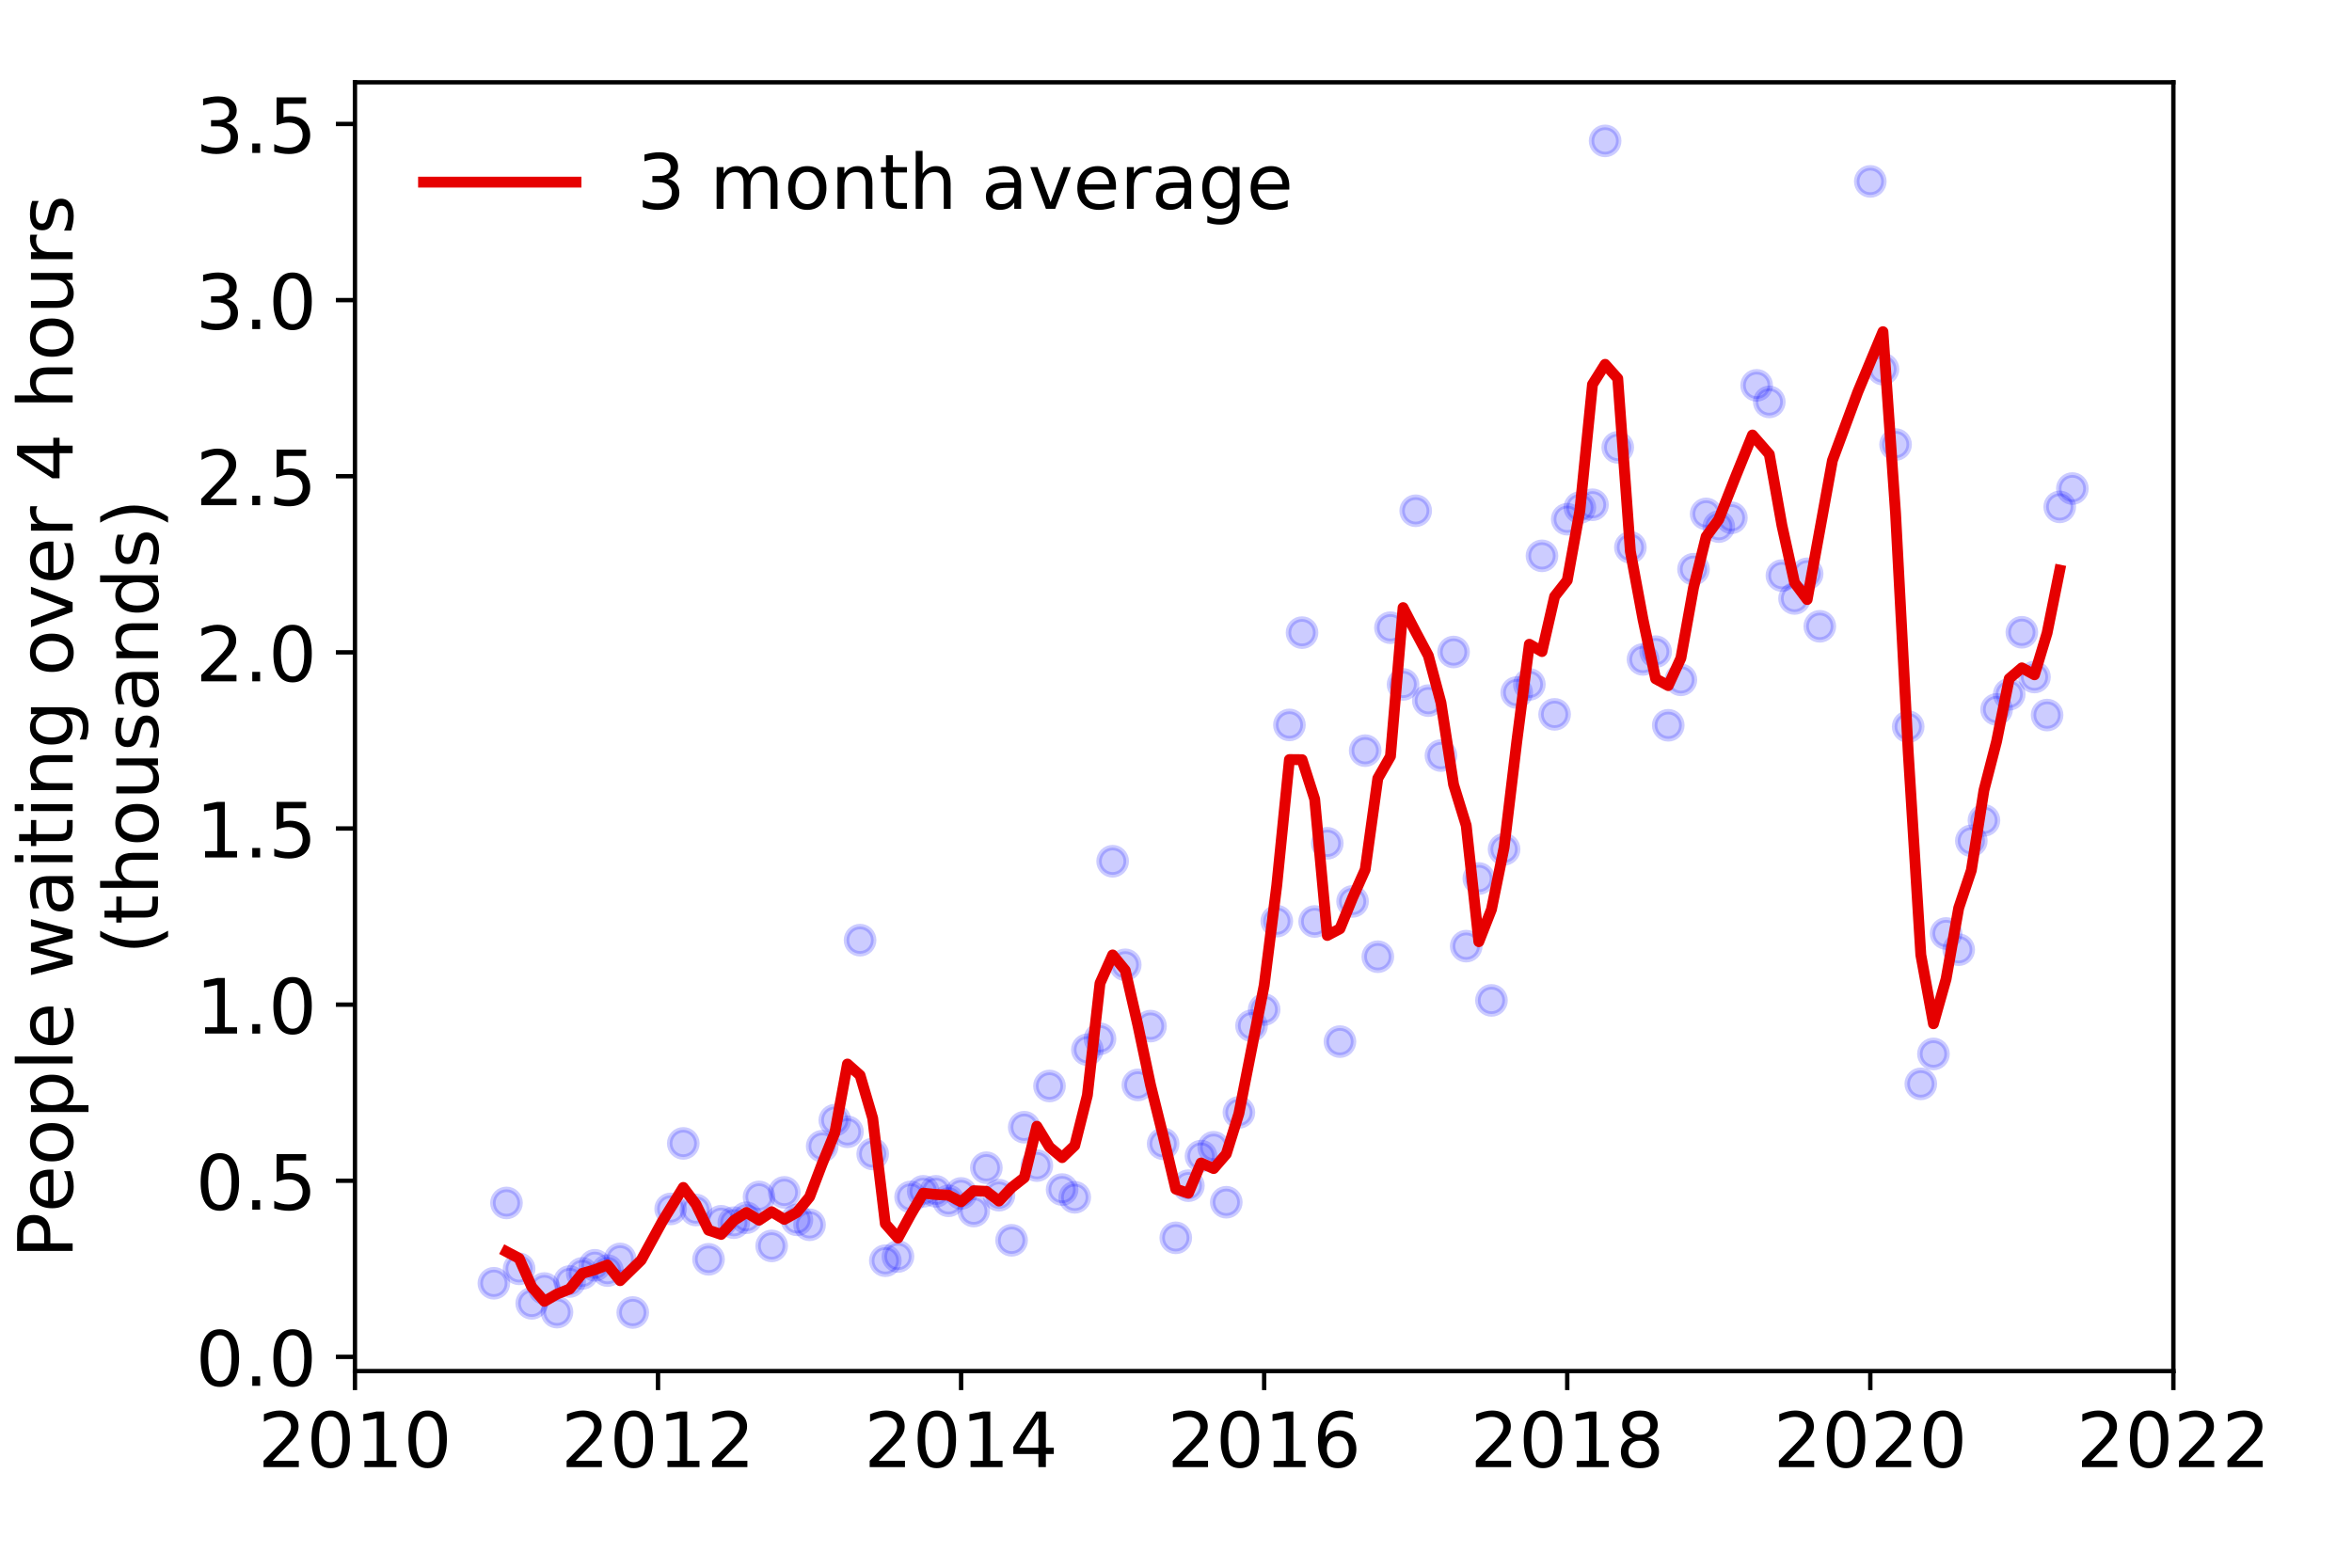 <?xml version="1.0" encoding="utf-8" standalone="no"?>
<!DOCTYPE svg PUBLIC "-//W3C//DTD SVG 1.1//EN"
  "http://www.w3.org/Graphics/SVG/1.1/DTD/svg11.dtd">
<!-- Created with matplotlib (https://matplotlib.org/) -->
<svg height="288pt" version="1.1" viewBox="0 0 432 288" width="432pt" xmlns="http://www.w3.org/2000/svg" xmlns:xlink="http://www.w3.org/1999/xlink">
 <defs>
  <style type="text/css">
*{stroke-linecap:butt;stroke-linejoin:round;}
  </style>
 </defs>
 <g id="figure_1">
  <g id="patch_1">
   <path d="M 0 288 
L 432 288 
L 432 0 
L 0 0 
z
" style="fill:#ffffff;"/>
  </g>
  <g id="axes_1">
   <g id="patch_2">
    <path d="M 65.195 251.88 
L 399.192 251.88 
L 399.192 15.12 
L 65.195 15.12 
z
" style="fill:#ffffff;"/>
   </g>
   <g id="matplotlib.axis_1">
    <g id="xtick_1">
     <g id="line2d_1">
      <defs>
       <path d="M 0 0 
L 0 3.5 
" id="m1d4e542d12" style="stroke:#000000;stroke-width:0.8;"/>
      </defs>
      <g>
       <use style="stroke:#000000;stroke-width:0.8;" x="65.195" xlink:href="#m1d4e542d12" y="251.88"/>
      </g>
     </g>
     <g id="text_1">
      <!-- 2010 -->
      <defs>
       <path d="M 19.188 8.297 
L 53.609 8.297 
L 53.609 0 
L 7.328 0 
L 7.328 8.297 
Q 12.938 14.109 22.625 23.891 
Q 32.328 33.688 34.812 36.531 
Q 39.547 41.844 41.422 45.531 
Q 43.312 49.219 43.312 52.781 
Q 43.312 58.594 39.234 62.25 
Q 35.156 65.922 28.609 65.922 
Q 23.969 65.922 18.812 64.312 
Q 13.672 62.703 7.812 59.422 
L 7.812 69.391 
Q 13.766 71.781 18.938 73 
Q 24.125 74.219 28.422 74.219 
Q 39.75 74.219 46.484 68.547 
Q 53.219 62.891 53.219 53.422 
Q 53.219 48.922 51.531 44.891 
Q 49.859 40.875 45.406 35.406 
Q 44.188 33.984 37.641 27.219 
Q 31.109 20.453 19.188 8.297 
z
" id="DejaVuSans-50"/>
       <path d="M 31.781 66.406 
Q 24.172 66.406 20.328 58.906 
Q 16.5 51.422 16.5 36.375 
Q 16.5 21.391 20.328 13.891 
Q 24.172 6.391 31.781 6.391 
Q 39.453 6.391 43.281 13.891 
Q 47.125 21.391 47.125 36.375 
Q 47.125 51.422 43.281 58.906 
Q 39.453 66.406 31.781 66.406 
z
M 31.781 74.219 
Q 44.047 74.219 50.516 64.516 
Q 56.984 54.828 56.984 36.375 
Q 56.984 17.969 50.516 8.266 
Q 44.047 -1.422 31.781 -1.422 
Q 19.531 -1.422 13.062 8.266 
Q 6.594 17.969 6.594 36.375 
Q 6.594 54.828 13.062 64.516 
Q 19.531 74.219 31.781 74.219 
z
" id="DejaVuSans-48"/>
       <path d="M 12.406 8.297 
L 28.516 8.297 
L 28.516 63.922 
L 10.984 60.406 
L 10.984 69.391 
L 28.422 72.906 
L 38.281 72.906 
L 38.281 8.297 
L 54.391 8.297 
L 54.391 0 
L 12.406 0 
z
" id="DejaVuSans-49"/>
      </defs>
      <g transform="translate(47.38 269.518)scale(0.14 -0.14)">
       <use xlink:href="#DejaVuSans-50"/>
       <use x="63.623" xlink:href="#DejaVuSans-48"/>
       <use x="127.246" xlink:href="#DejaVuSans-49"/>
       <use x="190.869" xlink:href="#DejaVuSans-48"/>
      </g>
     </g>
    </g>
    <g id="xtick_2">
     <g id="line2d_2">
      <g>
       <use style="stroke:#000000;stroke-width:0.8;" x="120.861" xlink:href="#m1d4e542d12" y="251.88"/>
      </g>
     </g>
     <g id="text_2">
      <!-- 2012 -->
      <g transform="translate(103.046 269.518)scale(0.14 -0.14)">
       <use xlink:href="#DejaVuSans-50"/>
       <use x="63.623" xlink:href="#DejaVuSans-48"/>
       <use x="127.246" xlink:href="#DejaVuSans-49"/>
       <use x="190.869" xlink:href="#DejaVuSans-50"/>
      </g>
     </g>
    </g>
    <g id="xtick_3">
     <g id="line2d_3">
      <g>
       <use style="stroke:#000000;stroke-width:0.8;" x="176.528" xlink:href="#m1d4e542d12" y="251.88"/>
      </g>
     </g>
     <g id="text_3">
      <!-- 2014 -->
      <defs>
       <path d="M 37.797 64.312 
L 12.891 25.391 
L 37.797 25.391 
z
M 35.203 72.906 
L 47.609 72.906 
L 47.609 25.391 
L 58.016 25.391 
L 58.016 17.188 
L 47.609 17.188 
L 47.609 0 
L 37.797 0 
L 37.797 17.188 
L 4.891 17.188 
L 4.891 26.703 
z
" id="DejaVuSans-52"/>
      </defs>
      <g transform="translate(158.713 269.518)scale(0.14 -0.14)">
       <use xlink:href="#DejaVuSans-50"/>
       <use x="63.623" xlink:href="#DejaVuSans-48"/>
       <use x="127.246" xlink:href="#DejaVuSans-49"/>
       <use x="190.869" xlink:href="#DejaVuSans-52"/>
      </g>
     </g>
    </g>
    <g id="xtick_4">
     <g id="line2d_4">
      <g>
       <use style="stroke:#000000;stroke-width:0.8;" x="232.194" xlink:href="#m1d4e542d12" y="251.88"/>
      </g>
     </g>
     <g id="text_4">
      <!-- 2016 -->
      <defs>
       <path d="M 33.016 40.375 
Q 26.375 40.375 22.484 35.828 
Q 18.609 31.297 18.609 23.391 
Q 18.609 15.531 22.484 10.953 
Q 26.375 6.391 33.016 6.391 
Q 39.656 6.391 43.531 10.953 
Q 47.406 15.531 47.406 23.391 
Q 47.406 31.297 43.531 35.828 
Q 39.656 40.375 33.016 40.375 
z
M 52.594 71.297 
L 52.594 62.312 
Q 48.875 64.062 45.094 64.984 
Q 41.312 65.922 37.594 65.922 
Q 27.828 65.922 22.672 59.328 
Q 17.531 52.734 16.797 39.406 
Q 19.672 43.656 24.016 45.922 
Q 28.375 48.188 33.594 48.188 
Q 44.578 48.188 50.953 41.516 
Q 57.328 34.859 57.328 23.391 
Q 57.328 12.156 50.688 5.359 
Q 44.047 -1.422 33.016 -1.422 
Q 20.359 -1.422 13.672 8.266 
Q 6.984 17.969 6.984 36.375 
Q 6.984 53.656 15.188 63.938 
Q 23.391 74.219 37.203 74.219 
Q 40.922 74.219 44.703 73.484 
Q 48.484 72.75 52.594 71.297 
z
" id="DejaVuSans-54"/>
      </defs>
      <g transform="translate(214.379 269.518)scale(0.14 -0.14)">
       <use xlink:href="#DejaVuSans-50"/>
       <use x="63.623" xlink:href="#DejaVuSans-48"/>
       <use x="127.246" xlink:href="#DejaVuSans-49"/>
       <use x="190.869" xlink:href="#DejaVuSans-54"/>
      </g>
     </g>
    </g>
    <g id="xtick_5">
     <g id="line2d_5">
      <g>
       <use style="stroke:#000000;stroke-width:0.8;" x="287.86" xlink:href="#m1d4e542d12" y="251.88"/>
      </g>
     </g>
     <g id="text_5">
      <!-- 2018 -->
      <defs>
       <path d="M 31.781 34.625 
Q 24.75 34.625 20.719 30.859 
Q 16.703 27.094 16.703 20.516 
Q 16.703 13.922 20.719 10.156 
Q 24.75 6.391 31.781 6.391 
Q 38.812 6.391 42.859 10.172 
Q 46.922 13.969 46.922 20.516 
Q 46.922 27.094 42.891 30.859 
Q 38.875 34.625 31.781 34.625 
z
M 21.922 38.812 
Q 15.578 40.375 12.031 44.719 
Q 8.5 49.078 8.5 55.328 
Q 8.5 64.062 14.719 69.141 
Q 20.953 74.219 31.781 74.219 
Q 42.672 74.219 48.875 69.141 
Q 55.078 64.062 55.078 55.328 
Q 55.078 49.078 51.531 44.719 
Q 48 40.375 41.703 38.812 
Q 48.828 37.156 52.797 32.312 
Q 56.781 27.484 56.781 20.516 
Q 56.781 9.906 50.312 4.234 
Q 43.844 -1.422 31.781 -1.422 
Q 19.734 -1.422 13.25 4.234 
Q 6.781 9.906 6.781 20.516 
Q 6.781 27.484 10.781 32.312 
Q 14.797 37.156 21.922 38.812 
z
M 18.312 54.391 
Q 18.312 48.734 21.844 45.562 
Q 25.391 42.391 31.781 42.391 
Q 38.141 42.391 41.719 45.562 
Q 45.312 48.734 45.312 54.391 
Q 45.312 60.062 41.719 63.234 
Q 38.141 66.406 31.781 66.406 
Q 25.391 66.406 21.844 63.234 
Q 18.312 60.062 18.312 54.391 
z
" id="DejaVuSans-56"/>
      </defs>
      <g transform="translate(270.045 269.518)scale(0.14 -0.14)">
       <use xlink:href="#DejaVuSans-50"/>
       <use x="63.623" xlink:href="#DejaVuSans-48"/>
       <use x="127.246" xlink:href="#DejaVuSans-49"/>
       <use x="190.869" xlink:href="#DejaVuSans-56"/>
      </g>
     </g>
    </g>
    <g id="xtick_6">
     <g id="line2d_6">
      <g>
       <use style="stroke:#000000;stroke-width:0.8;" x="343.526" xlink:href="#m1d4e542d12" y="251.88"/>
      </g>
     </g>
     <g id="text_6">
      <!-- 2020 -->
      <g transform="translate(325.711 269.518)scale(0.14 -0.14)">
       <use xlink:href="#DejaVuSans-50"/>
       <use x="63.623" xlink:href="#DejaVuSans-48"/>
       <use x="127.246" xlink:href="#DejaVuSans-50"/>
       <use x="190.869" xlink:href="#DejaVuSans-48"/>
      </g>
     </g>
    </g>
    <g id="xtick_7">
     <g id="line2d_7">
      <g>
       <use style="stroke:#000000;stroke-width:0.8;" x="399.192" xlink:href="#m1d4e542d12" y="251.88"/>
      </g>
     </g>
     <g id="text_7">
      <!-- 2022 -->
      <g transform="translate(381.377 269.518)scale(0.14 -0.14)">
       <use xlink:href="#DejaVuSans-50"/>
       <use x="63.623" xlink:href="#DejaVuSans-48"/>
       <use x="127.246" xlink:href="#DejaVuSans-50"/>
       <use x="190.869" xlink:href="#DejaVuSans-50"/>
      </g>
     </g>
    </g>
   </g>
   <g id="matplotlib.axis_2">
    <g id="ytick_1">
     <g id="line2d_8">
      <defs>
       <path d="M 0 0 
L -3.5 0 
" id="mfe90e235fa" style="stroke:#000000;stroke-width:0.8;"/>
      </defs>
      <g>
       <use style="stroke:#000000;stroke-width:0.8;" x="65.195" xlink:href="#mfe90e235fa" y="249.272"/>
      </g>
     </g>
     <g id="text_8">
      <!-- 0.0 -->
      <defs>
       <path d="M 10.688 12.406 
L 21 12.406 
L 21 0 
L 10.688 0 
z
" id="DejaVuSans-46"/>
      </defs>
      <g transform="translate(35.931 254.591)scale(0.14 -0.14)">
       <use xlink:href="#DejaVuSans-48"/>
       <use x="63.623" xlink:href="#DejaVuSans-46"/>
       <use x="95.41" xlink:href="#DejaVuSans-48"/>
      </g>
     </g>
    </g>
    <g id="ytick_2">
     <g id="line2d_9">
      <g>
       <use style="stroke:#000000;stroke-width:0.8;" x="65.195" xlink:href="#mfe90e235fa" y="216.915"/>
      </g>
     </g>
     <g id="text_9">
      <!-- 0.5 -->
      <defs>
       <path d="M 10.797 72.906 
L 49.516 72.906 
L 49.516 64.594 
L 19.828 64.594 
L 19.828 46.734 
Q 21.969 47.469 24.109 47.828 
Q 26.266 48.188 28.422 48.188 
Q 40.625 48.188 47.75 41.5 
Q 54.891 34.812 54.891 23.391 
Q 54.891 11.625 47.562 5.094 
Q 40.234 -1.422 26.906 -1.422 
Q 22.312 -1.422 17.547 -0.641 
Q 12.797 0.141 7.719 1.703 
L 7.719 11.625 
Q 12.109 9.234 16.797 8.062 
Q 21.484 6.891 26.703 6.891 
Q 35.156 6.891 40.078 11.328 
Q 45.016 15.766 45.016 23.391 
Q 45.016 31 40.078 35.438 
Q 35.156 39.891 26.703 39.891 
Q 22.75 39.891 18.812 39.016 
Q 14.891 38.141 10.797 36.281 
z
" id="DejaVuSans-53"/>
      </defs>
      <g transform="translate(35.931 222.234)scale(0.14 -0.14)">
       <use xlink:href="#DejaVuSans-48"/>
       <use x="63.623" xlink:href="#DejaVuSans-46"/>
       <use x="95.41" xlink:href="#DejaVuSans-53"/>
      </g>
     </g>
    </g>
    <g id="ytick_3">
     <g id="line2d_10">
      <g>
       <use style="stroke:#000000;stroke-width:0.8;" x="65.195" xlink:href="#mfe90e235fa" y="184.559"/>
      </g>
     </g>
     <g id="text_10">
      <!-- 1.0 -->
      <g transform="translate(35.931 189.878)scale(0.14 -0.14)">
       <use xlink:href="#DejaVuSans-49"/>
       <use x="63.623" xlink:href="#DejaVuSans-46"/>
       <use x="95.41" xlink:href="#DejaVuSans-48"/>
      </g>
     </g>
    </g>
    <g id="ytick_4">
     <g id="line2d_11">
      <g>
       <use style="stroke:#000000;stroke-width:0.8;" x="65.195" xlink:href="#mfe90e235fa" y="152.202"/>
      </g>
     </g>
     <g id="text_11">
      <!-- 1.5 -->
      <g transform="translate(35.931 157.521)scale(0.14 -0.14)">
       <use xlink:href="#DejaVuSans-49"/>
       <use x="63.623" xlink:href="#DejaVuSans-46"/>
       <use x="95.41" xlink:href="#DejaVuSans-53"/>
      </g>
     </g>
    </g>
    <g id="ytick_5">
     <g id="line2d_12">
      <g>
       <use style="stroke:#000000;stroke-width:0.8;" x="65.195" xlink:href="#mfe90e235fa" y="119.845"/>
      </g>
     </g>
     <g id="text_12">
      <!-- 2.0 -->
      <g transform="translate(35.931 125.164)scale(0.14 -0.14)">
       <use xlink:href="#DejaVuSans-50"/>
       <use x="63.623" xlink:href="#DejaVuSans-46"/>
       <use x="95.41" xlink:href="#DejaVuSans-48"/>
      </g>
     </g>
    </g>
    <g id="ytick_6">
     <g id="line2d_13">
      <g>
       <use style="stroke:#000000;stroke-width:0.8;" x="65.195" xlink:href="#mfe90e235fa" y="87.489"/>
      </g>
     </g>
     <g id="text_13">
      <!-- 2.5 -->
      <g transform="translate(35.931 92.808)scale(0.14 -0.14)">
       <use xlink:href="#DejaVuSans-50"/>
       <use x="63.623" xlink:href="#DejaVuSans-46"/>
       <use x="95.41" xlink:href="#DejaVuSans-53"/>
      </g>
     </g>
    </g>
    <g id="ytick_7">
     <g id="line2d_14">
      <g>
       <use style="stroke:#000000;stroke-width:0.8;" x="65.195" xlink:href="#mfe90e235fa" y="55.132"/>
      </g>
     </g>
     <g id="text_14">
      <!-- 3.0 -->
      <defs>
       <path d="M 40.578 39.312 
Q 47.656 37.797 51.625 33 
Q 55.609 28.219 55.609 21.188 
Q 55.609 10.406 48.188 4.484 
Q 40.766 -1.422 27.094 -1.422 
Q 22.516 -1.422 17.656 -0.516 
Q 12.797 0.391 7.625 2.203 
L 7.625 11.719 
Q 11.719 9.328 16.594 8.109 
Q 21.484 6.891 26.812 6.891 
Q 36.078 6.891 40.938 10.547 
Q 45.797 14.203 45.797 21.188 
Q 45.797 27.641 41.281 31.266 
Q 36.766 34.906 28.719 34.906 
L 20.219 34.906 
L 20.219 43.016 
L 29.109 43.016 
Q 36.375 43.016 40.234 45.922 
Q 44.094 48.828 44.094 54.297 
Q 44.094 59.906 40.109 62.906 
Q 36.141 65.922 28.719 65.922 
Q 24.656 65.922 20.016 65.031 
Q 15.375 64.156 9.812 62.312 
L 9.812 71.094 
Q 15.438 72.656 20.344 73.438 
Q 25.25 74.219 29.594 74.219 
Q 40.828 74.219 47.359 69.109 
Q 53.906 64.016 53.906 55.328 
Q 53.906 49.266 50.438 45.094 
Q 46.969 40.922 40.578 39.312 
z
" id="DejaVuSans-51"/>
      </defs>
      <g transform="translate(35.931 60.451)scale(0.14 -0.14)">
       <use xlink:href="#DejaVuSans-51"/>
       <use x="63.623" xlink:href="#DejaVuSans-46"/>
       <use x="95.41" xlink:href="#DejaVuSans-48"/>
      </g>
     </g>
    </g>
    <g id="ytick_8">
     <g id="line2d_15">
      <g>
       <use style="stroke:#000000;stroke-width:0.8;" x="65.195" xlink:href="#mfe90e235fa" y="22.776"/>
      </g>
     </g>
     <g id="text_15">
      <!-- 3.5 -->
      <g transform="translate(35.931 28.094)scale(0.14 -0.14)">
       <use xlink:href="#DejaVuSans-51"/>
       <use x="63.623" xlink:href="#DejaVuSans-46"/>
       <use x="95.41" xlink:href="#DejaVuSans-53"/>
      </g>
     </g>
    </g>
    <g id="text_16">
     <!-- People waiting over 4 hours -->
     <defs>
      <path d="M 19.672 64.797 
L 19.672 37.406 
L 32.078 37.406 
Q 38.969 37.406 42.719 40.969 
Q 46.484 44.531 46.484 51.125 
Q 46.484 57.672 42.719 61.234 
Q 38.969 64.797 32.078 64.797 
z
M 9.812 72.906 
L 32.078 72.906 
Q 44.344 72.906 50.609 67.359 
Q 56.891 61.812 56.891 51.125 
Q 56.891 40.328 50.609 34.812 
Q 44.344 29.297 32.078 29.297 
L 19.672 29.297 
L 19.672 0 
L 9.812 0 
z
" id="DejaVuSans-80"/>
      <path d="M 56.203 29.594 
L 56.203 25.203 
L 14.891 25.203 
Q 15.484 15.922 20.484 11.062 
Q 25.484 6.203 34.422 6.203 
Q 39.594 6.203 44.453 7.469 
Q 49.312 8.734 54.109 11.281 
L 54.109 2.781 
Q 49.266 0.734 44.188 -0.344 
Q 39.109 -1.422 33.891 -1.422 
Q 20.797 -1.422 13.156 6.188 
Q 5.516 13.812 5.516 26.812 
Q 5.516 40.234 12.766 48.109 
Q 20.016 56 32.328 56 
Q 43.359 56 49.781 48.891 
Q 56.203 41.797 56.203 29.594 
z
M 47.219 32.234 
Q 47.125 39.594 43.094 43.984 
Q 39.062 48.391 32.422 48.391 
Q 24.906 48.391 20.391 44.141 
Q 15.875 39.891 15.188 32.172 
z
" id="DejaVuSans-101"/>
      <path d="M 30.609 48.391 
Q 23.391 48.391 19.188 42.75 
Q 14.984 37.109 14.984 27.297 
Q 14.984 17.484 19.156 11.844 
Q 23.344 6.203 30.609 6.203 
Q 37.797 6.203 41.984 11.859 
Q 46.188 17.531 46.188 27.297 
Q 46.188 37.016 41.984 42.703 
Q 37.797 48.391 30.609 48.391 
z
M 30.609 56 
Q 42.328 56 49.016 48.375 
Q 55.719 40.766 55.719 27.297 
Q 55.719 13.875 49.016 6.219 
Q 42.328 -1.422 30.609 -1.422 
Q 18.844 -1.422 12.172 6.219 
Q 5.516 13.875 5.516 27.297 
Q 5.516 40.766 12.172 48.375 
Q 18.844 56 30.609 56 
z
" id="DejaVuSans-111"/>
      <path d="M 18.109 8.203 
L 18.109 -20.797 
L 9.078 -20.797 
L 9.078 54.688 
L 18.109 54.688 
L 18.109 46.391 
Q 20.953 51.266 25.266 53.625 
Q 29.594 56 35.594 56 
Q 45.562 56 51.781 48.094 
Q 58.016 40.188 58.016 27.297 
Q 58.016 14.406 51.781 6.484 
Q 45.562 -1.422 35.594 -1.422 
Q 29.594 -1.422 25.266 0.953 
Q 20.953 3.328 18.109 8.203 
z
M 48.688 27.297 
Q 48.688 37.203 44.609 42.844 
Q 40.531 48.484 33.406 48.484 
Q 26.266 48.484 22.188 42.844 
Q 18.109 37.203 18.109 27.297 
Q 18.109 17.391 22.188 11.75 
Q 26.266 6.109 33.406 6.109 
Q 40.531 6.109 44.609 11.75 
Q 48.688 17.391 48.688 27.297 
z
" id="DejaVuSans-112"/>
      <path d="M 9.422 75.984 
L 18.406 75.984 
L 18.406 0 
L 9.422 0 
z
" id="DejaVuSans-108"/>
      <path id="DejaVuSans-32"/>
      <path d="M 4.203 54.688 
L 13.188 54.688 
L 24.422 12.016 
L 35.594 54.688 
L 46.188 54.688 
L 57.422 12.016 
L 68.609 54.688 
L 77.594 54.688 
L 63.281 0 
L 52.688 0 
L 40.922 44.828 
L 29.109 0 
L 18.5 0 
z
" id="DejaVuSans-119"/>
      <path d="M 34.281 27.484 
Q 23.391 27.484 19.188 25 
Q 14.984 22.516 14.984 16.5 
Q 14.984 11.719 18.141 8.906 
Q 21.297 6.109 26.703 6.109 
Q 34.188 6.109 38.703 11.406 
Q 43.219 16.703 43.219 25.484 
L 43.219 27.484 
z
M 52.203 31.203 
L 52.203 0 
L 43.219 0 
L 43.219 8.297 
Q 40.141 3.328 35.547 0.953 
Q 30.953 -1.422 24.312 -1.422 
Q 15.922 -1.422 10.953 3.297 
Q 6 8.016 6 15.922 
Q 6 25.141 12.172 29.828 
Q 18.359 34.516 30.609 34.516 
L 43.219 34.516 
L 43.219 35.406 
Q 43.219 41.609 39.141 45 
Q 35.062 48.391 27.688 48.391 
Q 23 48.391 18.547 47.266 
Q 14.109 46.141 10.016 43.891 
L 10.016 52.203 
Q 14.938 54.109 19.578 55.047 
Q 24.219 56 28.609 56 
Q 40.484 56 46.344 49.844 
Q 52.203 43.703 52.203 31.203 
z
" id="DejaVuSans-97"/>
      <path d="M 9.422 54.688 
L 18.406 54.688 
L 18.406 0 
L 9.422 0 
z
M 9.422 75.984 
L 18.406 75.984 
L 18.406 64.594 
L 9.422 64.594 
z
" id="DejaVuSans-105"/>
      <path d="M 18.312 70.219 
L 18.312 54.688 
L 36.812 54.688 
L 36.812 47.703 
L 18.312 47.703 
L 18.312 18.016 
Q 18.312 11.328 20.141 9.422 
Q 21.969 7.516 27.594 7.516 
L 36.812 7.516 
L 36.812 0 
L 27.594 0 
Q 17.188 0 13.234 3.875 
Q 9.281 7.766 9.281 18.016 
L 9.281 47.703 
L 2.688 47.703 
L 2.688 54.688 
L 9.281 54.688 
L 9.281 70.219 
z
" id="DejaVuSans-116"/>
      <path d="M 54.891 33.016 
L 54.891 0 
L 45.906 0 
L 45.906 32.719 
Q 45.906 40.484 42.875 44.328 
Q 39.844 48.188 33.797 48.188 
Q 26.516 48.188 22.312 43.547 
Q 18.109 38.922 18.109 30.906 
L 18.109 0 
L 9.078 0 
L 9.078 54.688 
L 18.109 54.688 
L 18.109 46.188 
Q 21.344 51.125 25.703 53.562 
Q 30.078 56 35.797 56 
Q 45.219 56 50.047 50.172 
Q 54.891 44.344 54.891 33.016 
z
" id="DejaVuSans-110"/>
      <path d="M 45.406 27.984 
Q 45.406 37.75 41.375 43.109 
Q 37.359 48.484 30.078 48.484 
Q 22.859 48.484 18.828 43.109 
Q 14.797 37.75 14.797 27.984 
Q 14.797 18.266 18.828 12.891 
Q 22.859 7.516 30.078 7.516 
Q 37.359 7.516 41.375 12.891 
Q 45.406 18.266 45.406 27.984 
z
M 54.391 6.781 
Q 54.391 -7.172 48.188 -13.984 
Q 42 -20.797 29.203 -20.797 
Q 24.469 -20.797 20.266 -20.094 
Q 16.062 -19.391 12.109 -17.922 
L 12.109 -9.188 
Q 16.062 -11.328 19.922 -12.344 
Q 23.781 -13.375 27.781 -13.375 
Q 36.625 -13.375 41.016 -8.766 
Q 45.406 -4.156 45.406 5.172 
L 45.406 9.625 
Q 42.625 4.781 38.281 2.391 
Q 33.938 0 27.875 0 
Q 17.828 0 11.672 7.656 
Q 5.516 15.328 5.516 27.984 
Q 5.516 40.672 11.672 48.328 
Q 17.828 56 27.875 56 
Q 33.938 56 38.281 53.609 
Q 42.625 51.219 45.406 46.391 
L 45.406 54.688 
L 54.391 54.688 
z
" id="DejaVuSans-103"/>
      <path d="M 2.984 54.688 
L 12.5 54.688 
L 29.594 8.797 
L 46.688 54.688 
L 56.203 54.688 
L 35.688 0 
L 23.484 0 
z
" id="DejaVuSans-118"/>
      <path d="M 41.109 46.297 
Q 39.594 47.172 37.812 47.578 
Q 36.031 48 33.891 48 
Q 26.266 48 22.188 43.047 
Q 18.109 38.094 18.109 28.812 
L 18.109 0 
L 9.078 0 
L 9.078 54.688 
L 18.109 54.688 
L 18.109 46.188 
Q 20.953 51.172 25.484 53.578 
Q 30.031 56 36.531 56 
Q 37.453 56 38.578 55.875 
Q 39.703 55.766 41.062 55.516 
z
" id="DejaVuSans-114"/>
      <path d="M 54.891 33.016 
L 54.891 0 
L 45.906 0 
L 45.906 32.719 
Q 45.906 40.484 42.875 44.328 
Q 39.844 48.188 33.797 48.188 
Q 26.516 48.188 22.312 43.547 
Q 18.109 38.922 18.109 30.906 
L 18.109 0 
L 9.078 0 
L 9.078 75.984 
L 18.109 75.984 
L 18.109 46.188 
Q 21.344 51.125 25.703 53.562 
Q 30.078 56 35.797 56 
Q 45.219 56 50.047 50.172 
Q 54.891 44.344 54.891 33.016 
z
" id="DejaVuSans-104"/>
      <path d="M 8.5 21.578 
L 8.5 54.688 
L 17.484 54.688 
L 17.484 21.922 
Q 17.484 14.156 20.5 10.266 
Q 23.531 6.391 29.594 6.391 
Q 36.859 6.391 41.078 11.031 
Q 45.312 15.672 45.312 23.688 
L 45.312 54.688 
L 54.297 54.688 
L 54.297 0 
L 45.312 0 
L 45.312 8.406 
Q 42.047 3.422 37.719 1 
Q 33.406 -1.422 27.688 -1.422 
Q 18.266 -1.422 13.375 4.438 
Q 8.5 10.297 8.5 21.578 
z
M 31.109 56 
z
" id="DejaVuSans-117"/>
      <path d="M 44.281 53.078 
L 44.281 44.578 
Q 40.484 46.531 36.375 47.5 
Q 32.281 48.484 27.875 48.484 
Q 21.188 48.484 17.844 46.438 
Q 14.5 44.391 14.5 40.281 
Q 14.5 37.156 16.891 35.375 
Q 19.281 33.594 26.516 31.984 
L 29.594 31.297 
Q 39.156 29.25 43.188 25.516 
Q 47.219 21.781 47.219 15.094 
Q 47.219 7.469 41.188 3.016 
Q 35.156 -1.422 24.609 -1.422 
Q 20.219 -1.422 15.453 -0.562 
Q 10.688 0.297 5.422 2 
L 5.422 11.281 
Q 10.406 8.688 15.234 7.391 
Q 20.062 6.109 24.812 6.109 
Q 31.156 6.109 34.562 8.281 
Q 37.984 10.453 37.984 14.406 
Q 37.984 18.062 35.516 20.016 
Q 33.062 21.969 24.703 23.781 
L 21.578 24.516 
Q 13.234 26.266 9.516 29.906 
Q 5.812 33.547 5.812 39.891 
Q 5.812 47.609 11.281 51.797 
Q 16.75 56 26.812 56 
Q 31.781 56 36.172 55.266 
Q 40.578 54.547 44.281 53.078 
z
" id="DejaVuSans-115"/>
     </defs>
     <g transform="translate(13.342 231.175)rotate(-90)scale(0.14 -0.14)">
      <use xlink:href="#DejaVuSans-80"/>
      <use x="60.256" xlink:href="#DejaVuSans-101"/>
      <use x="121.779" xlink:href="#DejaVuSans-111"/>
      <use x="182.961" xlink:href="#DejaVuSans-112"/>
      <use x="246.438" xlink:href="#DejaVuSans-108"/>
      <use x="274.221" xlink:href="#DejaVuSans-101"/>
      <use x="335.744" xlink:href="#DejaVuSans-32"/>
      <use x="367.531" xlink:href="#DejaVuSans-119"/>
      <use x="449.318" xlink:href="#DejaVuSans-97"/>
      <use x="510.598" xlink:href="#DejaVuSans-105"/>
      <use x="538.381" xlink:href="#DejaVuSans-116"/>
      <use x="577.59" xlink:href="#DejaVuSans-105"/>
      <use x="605.373" xlink:href="#DejaVuSans-110"/>
      <use x="668.752" xlink:href="#DejaVuSans-103"/>
      <use x="732.229" xlink:href="#DejaVuSans-32"/>
      <use x="764.016" xlink:href="#DejaVuSans-111"/>
      <use x="825.197" xlink:href="#DejaVuSans-118"/>
      <use x="884.377" xlink:href="#DejaVuSans-101"/>
      <use x="945.9" xlink:href="#DejaVuSans-114"/>
      <use x="987.014" xlink:href="#DejaVuSans-32"/>
      <use x="1018.801" xlink:href="#DejaVuSans-52"/>
      <use x="1082.424" xlink:href="#DejaVuSans-32"/>
      <use x="1114.211" xlink:href="#DejaVuSans-104"/>
      <use x="1177.59" xlink:href="#DejaVuSans-111"/>
      <use x="1238.771" xlink:href="#DejaVuSans-117"/>
      <use x="1302.15" xlink:href="#DejaVuSans-114"/>
      <use x="1343.264" xlink:href="#DejaVuSans-115"/>
     </g>
     <!-- (thousands) -->
     <defs>
      <path d="M 31 75.875 
Q 24.469 64.656 21.281 53.656 
Q 18.109 42.672 18.109 31.391 
Q 18.109 20.125 21.312 9.062 
Q 24.516 -2 31 -13.188 
L 23.188 -13.188 
Q 15.875 -1.703 12.234 9.375 
Q 8.594 20.453 8.594 31.391 
Q 8.594 42.281 12.203 53.312 
Q 15.828 64.359 23.188 75.875 
z
" id="DejaVuSans-40"/>
      <path d="M 45.406 46.391 
L 45.406 75.984 
L 54.391 75.984 
L 54.391 0 
L 45.406 0 
L 45.406 8.203 
Q 42.578 3.328 38.25 0.953 
Q 33.938 -1.422 27.875 -1.422 
Q 17.969 -1.422 11.734 6.484 
Q 5.516 14.406 5.516 27.297 
Q 5.516 40.188 11.734 48.094 
Q 17.969 56 27.875 56 
Q 33.938 56 38.25 53.625 
Q 42.578 51.266 45.406 46.391 
z
M 14.797 27.297 
Q 14.797 17.391 18.875 11.75 
Q 22.953 6.109 30.078 6.109 
Q 37.203 6.109 41.297 11.75 
Q 45.406 17.391 45.406 27.297 
Q 45.406 37.203 41.297 42.844 
Q 37.203 48.484 30.078 48.484 
Q 22.953 48.484 18.875 42.844 
Q 14.797 37.203 14.797 27.297 
z
" id="DejaVuSans-100"/>
      <path d="M 8.016 75.875 
L 15.828 75.875 
Q 23.141 64.359 26.781 53.312 
Q 30.422 42.281 30.422 31.391 
Q 30.422 20.453 26.781 9.375 
Q 23.141 -1.703 15.828 -13.188 
L 8.016 -13.188 
Q 14.5 -2 17.703 9.062 
Q 20.906 20.125 20.906 31.391 
Q 20.906 42.672 17.703 53.656 
Q 14.5 64.656 8.016 75.875 
z
" id="DejaVuSans-41"/>
     </defs>
     <g transform="translate(29.019 175.325)rotate(-90)scale(0.14 -0.14)">
      <use xlink:href="#DejaVuSans-40"/>
      <use x="39.014" xlink:href="#DejaVuSans-116"/>
      <use x="78.223" xlink:href="#DejaVuSans-104"/>
      <use x="141.602" xlink:href="#DejaVuSans-111"/>
      <use x="202.783" xlink:href="#DejaVuSans-117"/>
      <use x="266.162" xlink:href="#DejaVuSans-115"/>
      <use x="318.262" xlink:href="#DejaVuSans-97"/>
      <use x="379.541" xlink:href="#DejaVuSans-110"/>
      <use x="442.92" xlink:href="#DejaVuSans-100"/>
      <use x="506.396" xlink:href="#DejaVuSans-115"/>
      <use x="558.496" xlink:href="#DejaVuSans-41"/>
     </g>
    </g>
   </g>
   <g id="line2d_16">
    <defs>
     <path d="M 0 2.5 
C 0.663 2.5 1.299 2.237 1.768 1.768 
C 2.237 1.299 2.5 0.663 2.5 0 
C 2.5 -0.663 2.237 -1.299 1.768 -1.768 
C 1.299 -2.237 0.663 -2.5 0 -2.5 
C -0.663 -2.5 -1.299 -2.237 -1.768 -1.768 
C -2.237 -1.299 -2.5 -0.663 -2.5 0 
C -2.5 0.663 -2.237 1.299 -1.768 1.768 
C -1.299 2.237 -0.663 2.5 0 2.5 
z
" id="mc4ee7a9698" style="stroke:#0000ff;stroke-opacity:0.2;"/>
    </defs>
    <g clip-path="url(#p60bc899f5d)">
     <use style="fill:#0000ff;fill-opacity:0.2;stroke:#0000ff;stroke-opacity:0.2;" x="380.637" xlink:href="#mc4ee7a9698" y="89.754"/>
     <use style="fill:#0000ff;fill-opacity:0.2;stroke:#0000ff;stroke-opacity:0.2;" x="378.318" xlink:href="#mc4ee7a9698" y="93.119"/>
     <use style="fill:#0000ff;fill-opacity:0.2;stroke:#0000ff;stroke-opacity:0.2;" x="375.998" xlink:href="#mc4ee7a9698" y="131.364"/>
     <use style="fill:#0000ff;fill-opacity:0.2;stroke:#0000ff;stroke-opacity:0.2;" x="373.679" xlink:href="#mc4ee7a9698" y="124.375"/>
     <use style="fill:#0000ff;fill-opacity:0.2;stroke:#0000ff;stroke-opacity:0.2;" x="371.359" xlink:href="#mc4ee7a9698" y="116.157"/>
     <use style="fill:#0000ff;fill-opacity:0.2;stroke:#0000ff;stroke-opacity:0.2;" x="369.04" xlink:href="#mc4ee7a9698" y="127.546"/>
     <use style="fill:#0000ff;fill-opacity:0.2;stroke:#0000ff;stroke-opacity:0.2;" x="366.721" xlink:href="#mc4ee7a9698" y="130.329"/>
     <use style="fill:#0000ff;fill-opacity:0.2;stroke:#0000ff;stroke-opacity:0.2;" x="364.401" xlink:href="#mc4ee7a9698" y="150.714"/>
     <use style="fill:#0000ff;fill-opacity:0.2;stroke:#0000ff;stroke-opacity:0.2;" x="362.082" xlink:href="#mc4ee7a9698" y="154.467"/>
     <use style="fill:#0000ff;fill-opacity:0.2;stroke:#0000ff;stroke-opacity:0.2;" x="359.762" xlink:href="#mc4ee7a9698" y="174.464"/>
     <use style="fill:#0000ff;fill-opacity:0.2;stroke:#0000ff;stroke-opacity:0.2;" x="357.443" xlink:href="#mc4ee7a9698" y="171.487"/>
     <use style="fill:#0000ff;fill-opacity:0.2;stroke:#0000ff;stroke-opacity:0.2;" x="355.123" xlink:href="#mc4ee7a9698" y="193.619"/>
     <use style="fill:#0000ff;fill-opacity:0.2;stroke:#0000ff;stroke-opacity:0.2;" x="352.804" xlink:href="#mc4ee7a9698" y="199.119"/>
     <use style="fill:#0000ff;fill-opacity:0.2;stroke:#0000ff;stroke-opacity:0.2;" x="350.485" xlink:href="#mc4ee7a9698" y="133.5"/>
     <use style="fill:#0000ff;fill-opacity:0.2;stroke:#0000ff;stroke-opacity:0.2;" x="348.165" xlink:href="#mc4ee7a9698" y="81.665"/>
     <use style="fill:#0000ff;fill-opacity:0.2;stroke:#0000ff;stroke-opacity:0.2;" x="345.846" xlink:href="#mc4ee7a9698" y="67.816"/>
     <use style="fill:#0000ff;fill-opacity:0.2;stroke:#0000ff;stroke-opacity:0.2;" x="343.526" xlink:href="#mc4ee7a9698" y="33.324"/>
     <use style="fill:#0000ff;fill-opacity:0.2;stroke:#0000ff;stroke-opacity:0.2;" x="334.249" xlink:href="#mc4ee7a9698" y="115.057"/>
     <use style="fill:#0000ff;fill-opacity:0.2;stroke:#0000ff;stroke-opacity:0.2;" x="331.929" xlink:href="#mc4ee7a9698" y="105.414"/>
     <use style="fill:#0000ff;fill-opacity:0.2;stroke:#0000ff;stroke-opacity:0.2;" x="329.61" xlink:href="#mc4ee7a9698" y="109.944"/>
     <use style="fill:#0000ff;fill-opacity:0.2;stroke:#0000ff;stroke-opacity:0.2;" x="327.29" xlink:href="#mc4ee7a9698" y="105.738"/>
     <use style="fill:#0000ff;fill-opacity:0.2;stroke:#0000ff;stroke-opacity:0.2;" x="324.971" xlink:href="#mc4ee7a9698" y="73.834"/>
     <use style="fill:#0000ff;fill-opacity:0.2;stroke:#0000ff;stroke-opacity:0.2;" x="322.651" xlink:href="#mc4ee7a9698" y="70.793"/>
     <use style="fill:#0000ff;fill-opacity:0.2;stroke:#0000ff;stroke-opacity:0.2;" x="318.013" xlink:href="#mc4ee7a9698" y="95.125"/>
     <use style="fill:#0000ff;fill-opacity:0.2;stroke:#0000ff;stroke-opacity:0.2;" x="315.693" xlink:href="#mc4ee7a9698" y="96.743"/>
     <use style="fill:#0000ff;fill-opacity:0.2;stroke:#0000ff;stroke-opacity:0.2;" x="313.374" xlink:href="#mc4ee7a9698" y="94.413"/>
     <use style="fill:#0000ff;fill-opacity:0.2;stroke:#0000ff;stroke-opacity:0.2;" x="311.054" xlink:href="#mc4ee7a9698" y="104.573"/>
     <use style="fill:#0000ff;fill-opacity:0.2;stroke:#0000ff;stroke-opacity:0.2;" x="308.735" xlink:href="#mc4ee7a9698" y="124.893"/>
     <use style="fill:#0000ff;fill-opacity:0.2;stroke:#0000ff;stroke-opacity:0.2;" x="306.415" xlink:href="#mc4ee7a9698" y="133.241"/>
     <use style="fill:#0000ff;fill-opacity:0.2;stroke:#0000ff;stroke-opacity:0.2;" x="304.096" xlink:href="#mc4ee7a9698" y="119.716"/>
     <use style="fill:#0000ff;fill-opacity:0.2;stroke:#0000ff;stroke-opacity:0.2;" x="301.777" xlink:href="#mc4ee7a9698" y="121.14"/>
     <use style="fill:#0000ff;fill-opacity:0.2;stroke:#0000ff;stroke-opacity:0.2;" x="299.457" xlink:href="#mc4ee7a9698" y="100.561"/>
     <use style="fill:#0000ff;fill-opacity:0.2;stroke:#0000ff;stroke-opacity:0.2;" x="297.138" xlink:href="#mc4ee7a9698" y="82.182"/>
     <use style="fill:#0000ff;fill-opacity:0.2;stroke:#0000ff;stroke-opacity:0.2;" x="294.818" xlink:href="#mc4ee7a9698" y="25.882"/>
     <use style="fill:#0000ff;fill-opacity:0.2;stroke:#0000ff;stroke-opacity:0.2;" x="292.499" xlink:href="#mc4ee7a9698" y="92.731"/>
     <use style="fill:#0000ff;fill-opacity:0.2;stroke:#0000ff;stroke-opacity:0.2;" x="290.179" xlink:href="#mc4ee7a9698" y="93.248"/>
     <use style="fill:#0000ff;fill-opacity:0.2;stroke:#0000ff;stroke-opacity:0.2;" x="287.86" xlink:href="#mc4ee7a9698" y="95.384"/>
     <use style="fill:#0000ff;fill-opacity:0.2;stroke:#0000ff;stroke-opacity:0.2;" x="285.541" xlink:href="#mc4ee7a9698" y="131.235"/>
     <use style="fill:#0000ff;fill-opacity:0.2;stroke:#0000ff;stroke-opacity:0.2;" x="283.221" xlink:href="#mc4ee7a9698" y="102.114"/>
     <use style="fill:#0000ff;fill-opacity:0.2;stroke:#0000ff;stroke-opacity:0.2;" x="280.902" xlink:href="#mc4ee7a9698" y="125.734"/>
     <use style="fill:#0000ff;fill-opacity:0.2;stroke:#0000ff;stroke-opacity:0.2;" x="278.582" xlink:href="#mc4ee7a9698" y="127.223"/>
     <use style="fill:#0000ff;fill-opacity:0.2;stroke:#0000ff;stroke-opacity:0.2;" x="276.263" xlink:href="#mc4ee7a9698" y="156.02"/>
     <use style="fill:#0000ff;fill-opacity:0.2;stroke:#0000ff;stroke-opacity:0.2;" x="273.943" xlink:href="#mc4ee7a9698" y="183.782"/>
     <use style="fill:#0000ff;fill-opacity:0.2;stroke:#0000ff;stroke-opacity:0.2;" x="271.624" xlink:href="#mc4ee7a9698" y="161.391"/>
     <use style="fill:#0000ff;fill-opacity:0.2;stroke:#0000ff;stroke-opacity:0.2;" x="269.305" xlink:href="#mc4ee7a9698" y="173.816"/>
     <use style="fill:#0000ff;fill-opacity:0.2;stroke:#0000ff;stroke-opacity:0.2;" x="266.985" xlink:href="#mc4ee7a9698" y="119.781"/>
     <use style="fill:#0000ff;fill-opacity:0.2;stroke:#0000ff;stroke-opacity:0.2;" x="264.666" xlink:href="#mc4ee7a9698" y="138.806"/>
     <use style="fill:#0000ff;fill-opacity:0.2;stroke:#0000ff;stroke-opacity:0.2;" x="262.346" xlink:href="#mc4ee7a9698" y="128.711"/>
     <use style="fill:#0000ff;fill-opacity:0.2;stroke:#0000ff;stroke-opacity:0.2;" x="260.027" xlink:href="#mc4ee7a9698" y="93.831"/>
     <use style="fill:#0000ff;fill-opacity:0.2;stroke:#0000ff;stroke-opacity:0.2;" x="257.707" xlink:href="#mc4ee7a9698" y="125.734"/>
     <use style="fill:#0000ff;fill-opacity:0.2;stroke:#0000ff;stroke-opacity:0.2;" x="255.388" xlink:href="#mc4ee7a9698" y="115.316"/>
     <use style="fill:#0000ff;fill-opacity:0.2;stroke:#0000ff;stroke-opacity:0.2;" x="253.069" xlink:href="#mc4ee7a9698" y="175.758"/>
     <use style="fill:#0000ff;fill-opacity:0.2;stroke:#0000ff;stroke-opacity:0.2;" x="250.749" xlink:href="#mc4ee7a9698" y="137.901"/>
     <use style="fill:#0000ff;fill-opacity:0.2;stroke:#0000ff;stroke-opacity:0.2;" x="248.43" xlink:href="#mc4ee7a9698" y="165.598"/>
     <use style="fill:#0000ff;fill-opacity:0.2;stroke:#0000ff;stroke-opacity:0.2;" x="246.11" xlink:href="#mc4ee7a9698" y="191.354"/>
     <use style="fill:#0000ff;fill-opacity:0.2;stroke:#0000ff;stroke-opacity:0.2;" x="243.791" xlink:href="#mc4ee7a9698" y="154.92"/>
     <use style="fill:#0000ff;fill-opacity:0.2;stroke:#0000ff;stroke-opacity:0.2;" x="241.471" xlink:href="#mc4ee7a9698" y="169.286"/>
     <use style="fill:#0000ff;fill-opacity:0.2;stroke:#0000ff;stroke-opacity:0.2;" x="239.152" xlink:href="#mc4ee7a9698" y="116.222"/>
     <use style="fill:#0000ff;fill-opacity:0.2;stroke:#0000ff;stroke-opacity:0.2;" x="236.833" xlink:href="#mc4ee7a9698" y="133.176"/>
     <use style="fill:#0000ff;fill-opacity:0.2;stroke:#0000ff;stroke-opacity:0.2;" x="234.513" xlink:href="#mc4ee7a9698" y="169.222"/>
     <use style="fill:#0000ff;fill-opacity:0.2;stroke:#0000ff;stroke-opacity:0.2;" x="232.194" xlink:href="#mc4ee7a9698" y="185.465"/>
     <use style="fill:#0000ff;fill-opacity:0.2;stroke:#0000ff;stroke-opacity:0.2;" x="229.874" xlink:href="#mc4ee7a9698" y="188.442"/>
     <use style="fill:#0000ff;fill-opacity:0.2;stroke:#0000ff;stroke-opacity:0.2;" x="227.555" xlink:href="#mc4ee7a9698" y="204.361"/>
     <use style="fill:#0000ff;fill-opacity:0.2;stroke:#0000ff;stroke-opacity:0.2;" x="225.235" xlink:href="#mc4ee7a9698" y="220.863"/>
     <use style="fill:#0000ff;fill-opacity:0.2;stroke:#0000ff;stroke-opacity:0.2;" x="222.916" xlink:href="#mc4ee7a9698" y="210.768"/>
     <use style="fill:#0000ff;fill-opacity:0.2;stroke:#0000ff;stroke-opacity:0.2;" x="220.597" xlink:href="#mc4ee7a9698" y="212.385"/>
     <use style="fill:#0000ff;fill-opacity:0.2;stroke:#0000ff;stroke-opacity:0.2;" x="218.277" xlink:href="#mc4ee7a9698" y="217.821"/>
     <use style="fill:#0000ff;fill-opacity:0.2;stroke:#0000ff;stroke-opacity:0.2;" x="215.958" xlink:href="#mc4ee7a9698" y="227.399"/>
     <use style="fill:#0000ff;fill-opacity:0.2;stroke:#0000ff;stroke-opacity:0.2;" x="213.638" xlink:href="#mc4ee7a9698" y="210.121"/>
     <use style="fill:#0000ff;fill-opacity:0.2;stroke:#0000ff;stroke-opacity:0.2;" x="211.319" xlink:href="#mc4ee7a9698" y="188.506"/>
     <use style="fill:#0000ff;fill-opacity:0.2;stroke:#0000ff;stroke-opacity:0.2;" x="208.999" xlink:href="#mc4ee7a9698" y="199.313"/>
     <use style="fill:#0000ff;fill-opacity:0.2;stroke:#0000ff;stroke-opacity:0.2;" x="206.68" xlink:href="#mc4ee7a9698" y="177.246"/>
     <use style="fill:#0000ff;fill-opacity:0.2;stroke:#0000ff;stroke-opacity:0.2;" x="204.361" xlink:href="#mc4ee7a9698" y="158.22"/>
     <use style="fill:#0000ff;fill-opacity:0.2;stroke:#0000ff;stroke-opacity:0.2;" x="202.041" xlink:href="#mc4ee7a9698" y="190.836"/>
     <use style="fill:#0000ff;fill-opacity:0.2;stroke:#0000ff;stroke-opacity:0.2;" x="199.722" xlink:href="#mc4ee7a9698" y="192.842"/>
     <use style="fill:#0000ff;fill-opacity:0.2;stroke:#0000ff;stroke-opacity:0.2;" x="197.402" xlink:href="#mc4ee7a9698" y="219.957"/>
     <use style="fill:#0000ff;fill-opacity:0.2;stroke:#0000ff;stroke-opacity:0.2;" x="195.083" xlink:href="#mc4ee7a9698" y="218.533"/>
     <use style="fill:#0000ff;fill-opacity:0.2;stroke:#0000ff;stroke-opacity:0.2;" x="192.763" xlink:href="#mc4ee7a9698" y="199.508"/>
     <use style="fill:#0000ff;fill-opacity:0.2;stroke:#0000ff;stroke-opacity:0.2;" x="190.444" xlink:href="#mc4ee7a9698" y="214.133"/>
     <use style="fill:#0000ff;fill-opacity:0.2;stroke:#0000ff;stroke-opacity:0.2;" x="188.125" xlink:href="#mc4ee7a9698" y="207.079"/>
     <use style="fill:#0000ff;fill-opacity:0.2;stroke:#0000ff;stroke-opacity:0.2;" x="185.805" xlink:href="#mc4ee7a9698" y="227.852"/>
     <use style="fill:#0000ff;fill-opacity:0.2;stroke:#0000ff;stroke-opacity:0.2;" x="183.486" xlink:href="#mc4ee7a9698" y="219.569"/>
     <use style="fill:#0000ff;fill-opacity:0.2;stroke:#0000ff;stroke-opacity:0.2;" x="181.166" xlink:href="#mc4ee7a9698" y="214.521"/>
     <use style="fill:#0000ff;fill-opacity:0.2;stroke:#0000ff;stroke-opacity:0.2;" x="178.847" xlink:href="#mc4ee7a9698" y="222.481"/>
     <use style="fill:#0000ff;fill-opacity:0.2;stroke:#0000ff;stroke-opacity:0.2;" x="176.528" xlink:href="#mc4ee7a9698" y="219.245"/>
     <use style="fill:#0000ff;fill-opacity:0.2;stroke:#0000ff;stroke-opacity:0.2;" x="174.208" xlink:href="#mc4ee7a9698" y="220.604"/>
     <use style="fill:#0000ff;fill-opacity:0.2;stroke:#0000ff;stroke-opacity:0.2;" x="171.889" xlink:href="#mc4ee7a9698" y="218.857"/>
     <use style="fill:#0000ff;fill-opacity:0.2;stroke:#0000ff;stroke-opacity:0.2;" x="169.569" xlink:href="#mc4ee7a9698" y="218.857"/>
     <use style="fill:#0000ff;fill-opacity:0.2;stroke:#0000ff;stroke-opacity:0.2;" x="167.25" xlink:href="#mc4ee7a9698" y="219.892"/>
     <use style="fill:#0000ff;fill-opacity:0.2;stroke:#0000ff;stroke-opacity:0.2;" x="164.93" xlink:href="#mc4ee7a9698" y="230.829"/>
     <use style="fill:#0000ff;fill-opacity:0.2;stroke:#0000ff;stroke-opacity:0.2;" x="162.611" xlink:href="#mc4ee7a9698" y="231.605"/>
     <use style="fill:#0000ff;fill-opacity:0.2;stroke:#0000ff;stroke-opacity:0.2;" x="160.292" xlink:href="#mc4ee7a9698" y="211.997"/>
     <use style="fill:#0000ff;fill-opacity:0.2;stroke:#0000ff;stroke-opacity:0.2;" x="157.972" xlink:href="#mc4ee7a9698" y="172.716"/>
     <use style="fill:#0000ff;fill-opacity:0.2;stroke:#0000ff;stroke-opacity:0.2;" x="155.653" xlink:href="#mc4ee7a9698" y="207.92"/>
     <use style="fill:#0000ff;fill-opacity:0.2;stroke:#0000ff;stroke-opacity:0.2;" x="153.333" xlink:href="#mc4ee7a9698" y="205.785"/>
     <use style="fill:#0000ff;fill-opacity:0.2;stroke:#0000ff;stroke-opacity:0.2;" x="151.014" xlink:href="#mc4ee7a9698" y="210.574"/>
     <use style="fill:#0000ff;fill-opacity:0.2;stroke:#0000ff;stroke-opacity:0.2;" x="148.694" xlink:href="#mc4ee7a9698" y="225.005"/>
     <use style="fill:#0000ff;fill-opacity:0.2;stroke:#0000ff;stroke-opacity:0.2;" x="146.375" xlink:href="#mc4ee7a9698" y="224.099"/>
     <use style="fill:#0000ff;fill-opacity:0.2;stroke:#0000ff;stroke-opacity:0.2;" x="144.056" xlink:href="#mc4ee7a9698" y="219.051"/>
     <use style="fill:#0000ff;fill-opacity:0.2;stroke:#0000ff;stroke-opacity:0.2;" x="141.736" xlink:href="#mc4ee7a9698" y="228.887"/>
     <use style="fill:#0000ff;fill-opacity:0.2;stroke:#0000ff;stroke-opacity:0.2;" x="139.417" xlink:href="#mc4ee7a9698" y="219.892"/>
     <use style="fill:#0000ff;fill-opacity:0.2;stroke:#0000ff;stroke-opacity:0.2;" x="137.097" xlink:href="#mc4ee7a9698" y="223.71"/>
     <use style="fill:#0000ff;fill-opacity:0.2;stroke:#0000ff;stroke-opacity:0.2;" x="134.778" xlink:href="#mc4ee7a9698" y="224.616"/>
     <use style="fill:#0000ff;fill-opacity:0.2;stroke:#0000ff;stroke-opacity:0.2;" x="132.458" xlink:href="#mc4ee7a9698" y="224.357"/>
     <use style="fill:#0000ff;fill-opacity:0.2;stroke:#0000ff;stroke-opacity:0.2;" x="130.139" xlink:href="#mc4ee7a9698" y="231.346"/>
     <use style="fill:#0000ff;fill-opacity:0.2;stroke:#0000ff;stroke-opacity:0.2;" x="127.82" xlink:href="#mc4ee7a9698" y="222.287"/>
     <use style="fill:#0000ff;fill-opacity:0.2;stroke:#0000ff;stroke-opacity:0.2;" x="125.5" xlink:href="#mc4ee7a9698" y="210.056"/>
     <use style="fill:#0000ff;fill-opacity:0.2;stroke:#0000ff;stroke-opacity:0.2;" x="123.181" xlink:href="#mc4ee7a9698" y="222.092"/>
     <use style="fill:#0000ff;fill-opacity:0.2;stroke:#0000ff;stroke-opacity:0.2;" x="116.222" xlink:href="#mc4ee7a9698" y="241.118"/>
     <use style="fill:#0000ff;fill-opacity:0.2;stroke:#0000ff;stroke-opacity:0.2;" x="113.903" xlink:href="#mc4ee7a9698" y="231.282"/>
     <use style="fill:#0000ff;fill-opacity:0.2;stroke:#0000ff;stroke-opacity:0.2;" x="111.584" xlink:href="#mc4ee7a9698" y="233.417"/>
     <use style="fill:#0000ff;fill-opacity:0.2;stroke:#0000ff;stroke-opacity:0.2;" x="109.264" xlink:href="#mc4ee7a9698" y="232.447"/>
     <use style="fill:#0000ff;fill-opacity:0.2;stroke:#0000ff;stroke-opacity:0.2;" x="106.945" xlink:href="#mc4ee7a9698" y="233.935"/>
     <use style="fill:#0000ff;fill-opacity:0.2;stroke:#0000ff;stroke-opacity:0.2;" x="104.625" xlink:href="#mc4ee7a9698" y="235.423"/>
     <use style="fill:#0000ff;fill-opacity:0.2;stroke:#0000ff;stroke-opacity:0.2;" x="102.306" xlink:href="#mc4ee7a9698" y="241.053"/>
     <use style="fill:#0000ff;fill-opacity:0.2;stroke:#0000ff;stroke-opacity:0.2;" x="99.986" xlink:href="#mc4ee7a9698" y="236.718"/>
     <use style="fill:#0000ff;fill-opacity:0.2;stroke:#0000ff;stroke-opacity:0.2;" x="97.667" xlink:href="#mc4ee7a9698" y="239.436"/>
     <use style="fill:#0000ff;fill-opacity:0.2;stroke:#0000ff;stroke-opacity:0.2;" x="95.348" xlink:href="#mc4ee7a9698" y="233.094"/>
     <use style="fill:#0000ff;fill-opacity:0.2;stroke:#0000ff;stroke-opacity:0.2;" x="93.028" xlink:href="#mc4ee7a9698" y="220.992"/>
     <use style="fill:#0000ff;fill-opacity:0.2;stroke:#0000ff;stroke-opacity:0.2;" x="90.709" xlink:href="#mc4ee7a9698" y="235.747"/>
    </g>
   </g>
   <g id="line2d_17">
    <path clip-path="url(#p60bc899f5d)" d="M 378.318 104.746 
L 375.998 116.286 
L 373.679 123.966 
L 371.359 122.693 
L 369.04 124.677 
L 366.721 136.196 
L 364.401 145.17 
L 362.082 159.881 
L 359.762 166.806 
L 357.443 179.856 
L 355.123 188.075 
L 352.804 175.413 
L 350.485 138.095 
L 348.165 94.327 
L 345.846 60.935 
L 341.207 72.066 
L 336.568 84.598 
L 331.929 110.139 
L 329.61 107.032 
L 327.29 96.506 
L 324.971 83.455 
L 321.878 79.917 
L 318.786 87.554 
L 315.693 95.427 
L 313.374 98.576 
L 311.054 107.96 
L 308.735 120.902 
L 306.415 125.95 
L 304.096 124.699 
L 301.777 113.806 
L 299.457 101.294 
L 297.138 69.542 
L 294.818 66.932 
L 292.499 70.62 
L 290.179 93.788 
L 287.86 106.622 
L 285.541 109.578 
L 283.221 119.695 
L 280.902 118.357 
L 278.582 136.326 
L 276.263 155.675 
L 273.943 167.065 
L 271.624 172.997 
L 269.305 151.663 
L 266.985 144.135 
L 264.666 129.099 
L 262.346 120.449 
L 260.027 116.092 
L 257.707 111.627 
L 255.388 138.936 
L 253.069 142.991 
L 250.749 159.752 
L 248.43 164.951 
L 246.11 170.624 
L 243.791 171.853 
L 241.471 146.809 
L 239.152 139.561 
L 236.833 139.54 
L 234.513 162.621 
L 232.194 181.043 
L 229.874 192.756 
L 227.555 204.555 
L 225.235 211.997 
L 222.916 214.672 
L 220.597 213.658 
L 218.277 219.202 
L 215.958 218.447 
L 213.638 208.675 
L 211.319 199.313 
L 208.999 188.355 
L 206.68 178.26 
L 204.361 175.434 
L 202.041 180.633 
L 199.722 201.212 
L 197.402 210.444 
L 195.083 212.666 
L 192.763 210.725 
L 190.444 206.906 
L 188.125 216.355 
L 185.805 218.167 
L 183.486 220.647 
L 181.166 218.857 
L 178.847 218.749 
L 176.528 220.777 
L 174.208 219.569 
L 171.889 219.439 
L 169.569 219.202 
L 167.25 223.193 
L 164.93 227.442 
L 162.611 224.81 
L 160.292 205.44 
L 157.972 197.545 
L 155.653 195.474 
L 153.333 208.093 
L 151.014 213.788 
L 148.694 219.892 
L 146.375 222.718 
L 144.056 224.012 
L 141.736 222.61 
L 139.417 224.163 
L 137.097 222.74 
L 134.778 224.228 
L 132.458 226.773 
L 130.139 225.997 
L 127.82 221.23 
L 125.5 218.145 
L 121.634 224.422 
L 117.769 231.497 
L 113.903 235.272 
L 111.584 232.382 
L 109.264 233.266 
L 106.945 233.935 
L 104.625 236.804 
L 102.306 237.732 
L 99.986 239.069 
L 97.667 236.416 
L 95.348 231.174 
L 93.028 229.944 
" style="fill:none;stroke:#e60000;stroke-linecap:square;stroke-width:2;"/>
   </g>
   <g id="patch_3">
    <path d="M 65.195 251.88 
L 65.195 15.12 
" style="fill:none;stroke:#000000;stroke-linecap:square;stroke-linejoin:miter;stroke-width:0.8;"/>
   </g>
   <g id="patch_4">
    <path d="M 399.192 251.88 
L 399.192 15.12 
" style="fill:none;stroke:#000000;stroke-linecap:square;stroke-linejoin:miter;stroke-width:0.8;"/>
   </g>
   <g id="patch_5">
    <path d="M 65.195 251.88 
L 399.192 251.88 
" style="fill:none;stroke:#000000;stroke-linecap:square;stroke-linejoin:miter;stroke-width:0.8;"/>
   </g>
   <g id="patch_6">
    <path d="M 65.195 15.12 
L 399.192 15.12 
" style="fill:none;stroke:#000000;stroke-linecap:square;stroke-linejoin:miter;stroke-width:0.8;"/>
   </g>
   <g id="legend_1">
    <g id="line2d_18">
     <path d="M 77.795 33.458 
L 105.795 33.458 
" style="fill:none;stroke:#e60000;stroke-linecap:square;stroke-width:2;"/>
    </g>
    <g id="line2d_19"/>
    <g id="text_17">
     <!-- 3 month average -->
     <defs>
      <path d="M 52 44.188 
Q 55.375 50.25 60.062 53.125 
Q 64.75 56 71.094 56 
Q 79.641 56 84.281 50.016 
Q 88.922 44.047 88.922 33.016 
L 88.922 0 
L 79.891 0 
L 79.891 32.719 
Q 79.891 40.578 77.094 44.375 
Q 74.312 48.188 68.609 48.188 
Q 61.625 48.188 57.562 43.547 
Q 53.516 38.922 53.516 30.906 
L 53.516 0 
L 44.484 0 
L 44.484 32.719 
Q 44.484 40.625 41.703 44.406 
Q 38.922 48.188 33.109 48.188 
Q 26.219 48.188 22.156 43.531 
Q 18.109 38.875 18.109 30.906 
L 18.109 0 
L 9.078 0 
L 9.078 54.688 
L 18.109 54.688 
L 18.109 46.188 
Q 21.188 51.219 25.484 53.609 
Q 29.781 56 35.688 56 
Q 41.656 56 45.828 52.969 
Q 50 49.953 52 44.188 
z
" id="DejaVuSans-109"/>
     </defs>
     <g transform="translate(116.995 38.358)scale(0.14 -0.14)">
      <use xlink:href="#DejaVuSans-51"/>
      <use x="63.623" xlink:href="#DejaVuSans-32"/>
      <use x="95.41" xlink:href="#DejaVuSans-109"/>
      <use x="192.822" xlink:href="#DejaVuSans-111"/>
      <use x="254.004" xlink:href="#DejaVuSans-110"/>
      <use x="317.383" xlink:href="#DejaVuSans-116"/>
      <use x="356.592" xlink:href="#DejaVuSans-104"/>
      <use x="419.971" xlink:href="#DejaVuSans-32"/>
      <use x="451.758" xlink:href="#DejaVuSans-97"/>
      <use x="513.037" xlink:href="#DejaVuSans-118"/>
      <use x="572.217" xlink:href="#DejaVuSans-101"/>
      <use x="633.74" xlink:href="#DejaVuSans-114"/>
      <use x="674.854" xlink:href="#DejaVuSans-97"/>
      <use x="736.133" xlink:href="#DejaVuSans-103"/>
      <use x="799.609" xlink:href="#DejaVuSans-101"/>
     </g>
    </g>
   </g>
  </g>
 </g>
 <defs>
  <clipPath id="p60bc899f5d">
   <rect height="236.76" width="333.998" x="65.195" y="15.12"/>
  </clipPath>
 </defs>
</svg>
